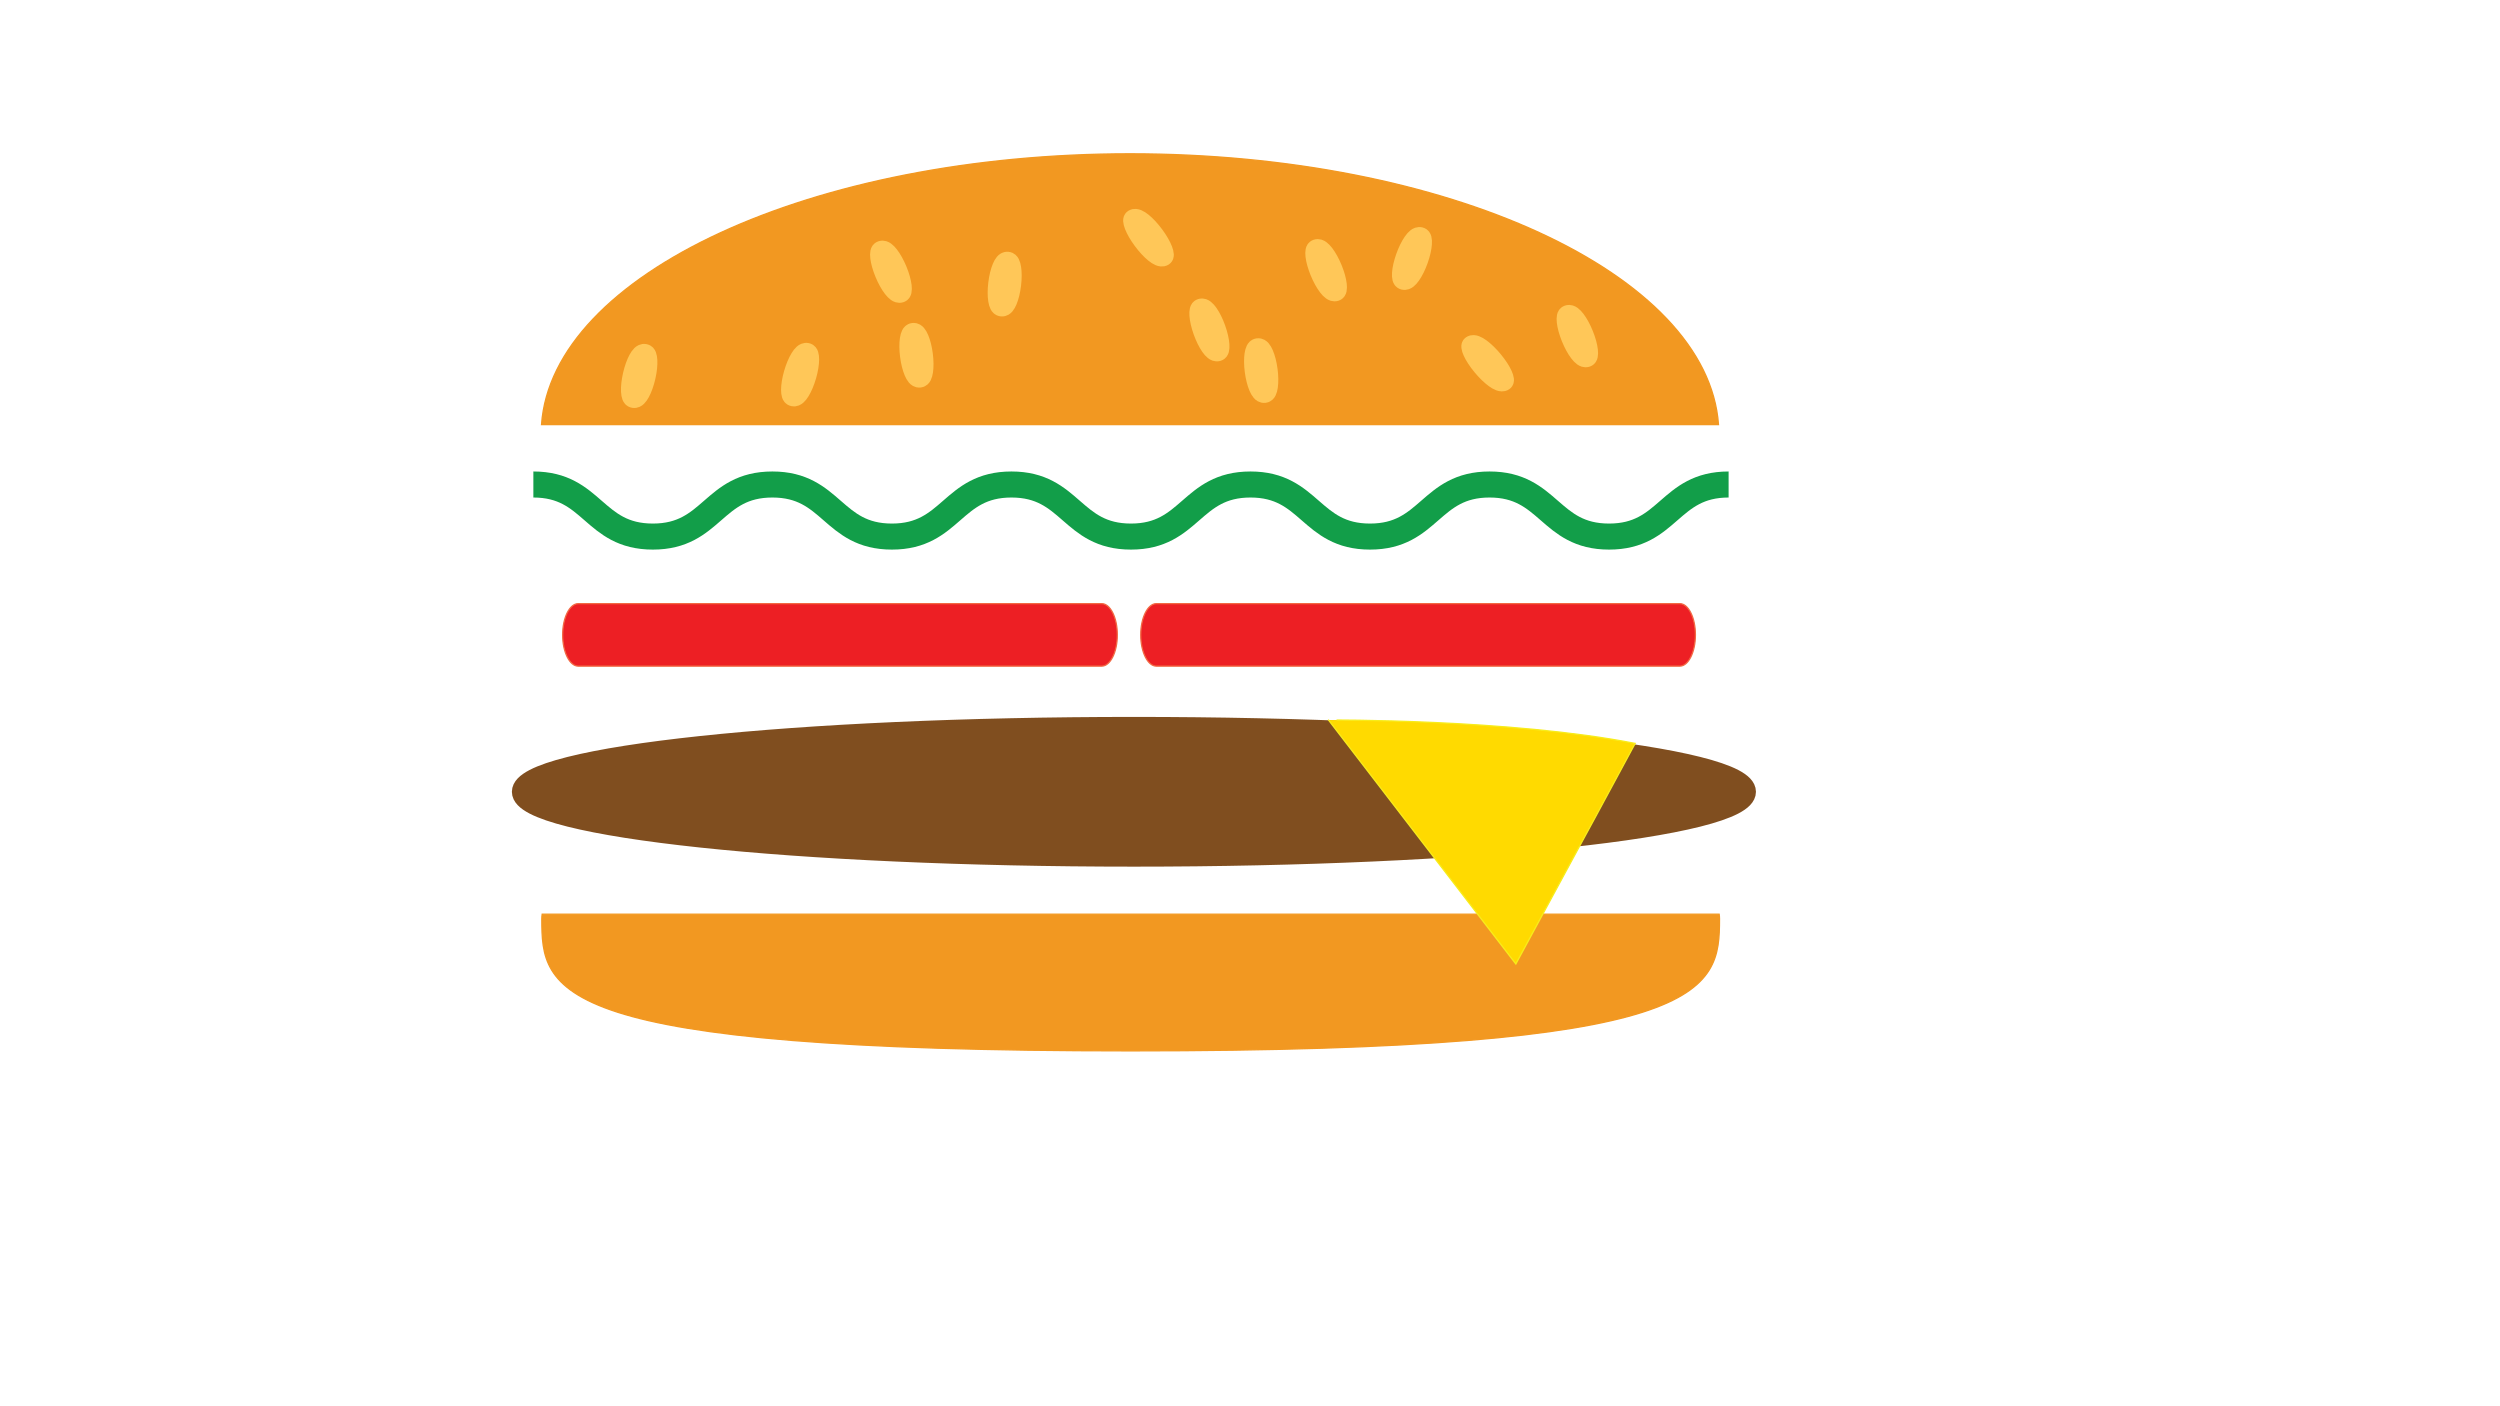 <svg xmlns="http://www.w3.org/2000/svg" xmlns:xlink="http://www.w3.org/1999/xlink" version="1.1" x="0px" y="0px" width="1920px" height="1080px" viewBox="0 0 1920 1080" enable-background="new 0 0 1920 1080" xml:space="preserve"><symbol id="seeds" viewBox="-12.656 -27.608 25.313 55.216"><path fill="#FFC758" stroke="#FFC758" stroke-width="15" stroke-miterlimit="10" d="M5.156 0c0-11.105-2.309-20.108-5.156-20.108S-5.156-11.105-5.156 0 -2.848 20.108 0 20.108 5.156 11.105 5.156 0z"/></symbol><g id="lettuce"><path fill="none" stroke="#129E49" stroke-width="20" stroke-miterlimit="10" d="M409.621 372.096c45.896 0 45.896 40 91.792 40 45.897 0 45.897-40 91.794-40 45.896 0 45.896 40 91.792 40 45.898 0 45.898-40 91.795-40 45.897 0 45.897 40 91.794 40 45.897 0 45.897-40 91.795-40 45.896 0 45.896 40 91.793 40 45.898 0 45.898-40 91.797-40 45.9 0 45.9 40 91.801 40s45.9-40 91.801-40"/></g><g id="tomatoes"><path fill="#ED1F24" stroke="#F26843" stroke-miterlimit="10" d="M858.095 487.593c0 13.254-5.372 23.999-12 23.999h-401.98c-6.627 0-12-10.745-12-23.999l0 0c0-13.254 5.372-23.999 12-23.999h401.98C852.723 463.594 858.095 474.339 858.095 487.593L858.095 487.593z"/><path fill="#ED1F24" stroke="#F26843" stroke-miterlimit="10" d="M1302.073 487.593c0 13.254-5.372 23.999-11.999 23.999h-401.98c-6.627 0-12-10.745-12-23.999l0 0c0-13.254 5.372-23.999 12-23.999h401.98C1296.701 463.594 1302.073 474.339 1302.073 487.593L1302.073 487.593z"/></g><g id="patty"><path fill="#804E1F" stroke="#804E1F" stroke-width="15" stroke-miterlimit="10" d="M1341.071 608.088c0 27.614-210.526 50-470.223 50l0 0c-259.698 0-470.224-22.386-470.224-50l0 0c0-27.614 210.526-50 470.224-50l0 0C1130.545 558.088 1341.071 580.474 1341.071 608.088L1341.071 608.088z"/></g><g id="bottom_bun_1_"><path id="bottom_bun" fill="#F29821" stroke="#F29821" stroke-miterlimit="10" d="M416.39 702.081c-0.175 1.161-0.271 2.325-0.271 3.492 0 56.058 4.002 101.503 452.227 101.503 445.743 0 452.229-45.445 452.229-101.503 0-1.167-0.096-2.331-0.271-3.492H416.39z"/></g><g id="top_bun_1_"><path id="top_bun" fill="#F29821" stroke="#F29821" stroke-miterlimit="10" d="M867.846 118.11c-244.549 0-443.753 92.46-451.956 207.991h903.913C1311.6 210.57 1112.395 118.11 867.846 118.11z"/><use xlink:href="#seeds" width="25.313" height="55.216" x="-12.656" y="-27.608" transform="matrix(0.979 0.184 0.203 -0.886 490.896 288.731)" overflow="visible"/><use xlink:href="#seeds" width="25.313" height="55.216" x="-12.656" y="-27.608" transform="matrix(0.937 -0.317 -0.35 -0.847 684.256 208.688)" overflow="visible"/><use xlink:href="#seeds" width="25.313" height="55.216" x="-12.656" y="-27.608" transform="matrix(0.832 -0.502 -0.555 -0.752 882.04 182.551)" overflow="visible"/><use xlink:href="#seeds" width="25.313" height="55.216" x="-12.656" y="-27.608" transform="matrix(0.952 0.277 0.306 -0.861 1084.392 198.516)" overflow="visible"/><use xlink:href="#seeds" width="25.313" height="55.216" x="-12.656" y="-27.608" transform="matrix(0.939 -0.31 -0.343 -0.85 1211.399 258.132)" overflow="visible"/><use xlink:href="#seeds" width="25.313" height="55.216" x="-12.656" y="-27.608" transform="matrix(0.993 -0.107 -0.119 -0.898 968.59 284.607)" overflow="visible"/><use xlink:href="#seeds" width="25.313" height="55.216" x="-12.656" y="-27.608" transform="matrix(0.952 -0.278 -0.308 -0.861 928.825 253.392)" overflow="visible"/><use xlink:href="#seeds" width="25.313" height="55.216" x="-12.656" y="-27.608" transform="matrix(0.993 -0.104 -0.115 -0.898 703.833 272.835)" overflow="visible"/><use xlink:href="#seeds" width="25.313" height="55.216" x="-12.656" y="-27.608" transform="matrix(0.968 0.228 0.252 -0.875 614.477 287.713)" overflow="visible"/><use xlink:href="#seeds" width="25.313" height="55.216" x="-12.656" y="-27.608" transform="matrix(0.994 0.098 0.108 -0.899 771.589 218.192)" overflow="visible"/><use xlink:href="#seeds" width="25.313" height="55.216" x="-12.656" y="-27.608" transform="matrix(0.937 -0.315 -0.348 -0.848 1018.461 207.532)" overflow="visible"/><use xlink:href="#seeds" width="25.313" height="55.216" x="-12.656" y="-27.608" transform="matrix(0.801 -0.541 -0.598 -0.725 1142.515 278.978)" overflow="visible"/></g><g id="cheese"><path fill="#FFDA00" stroke="#F7EC1B" stroke-miterlimit="10" d="M1255.808 570.939c-19.857 37.033-45.823 84.695-45.823 84.695l-45.824 84.689 -71.935-93.665 -71.932-93.662C1020.294 552.997 1159.58 552.09 1255.808 570.939z"/></g></svg>